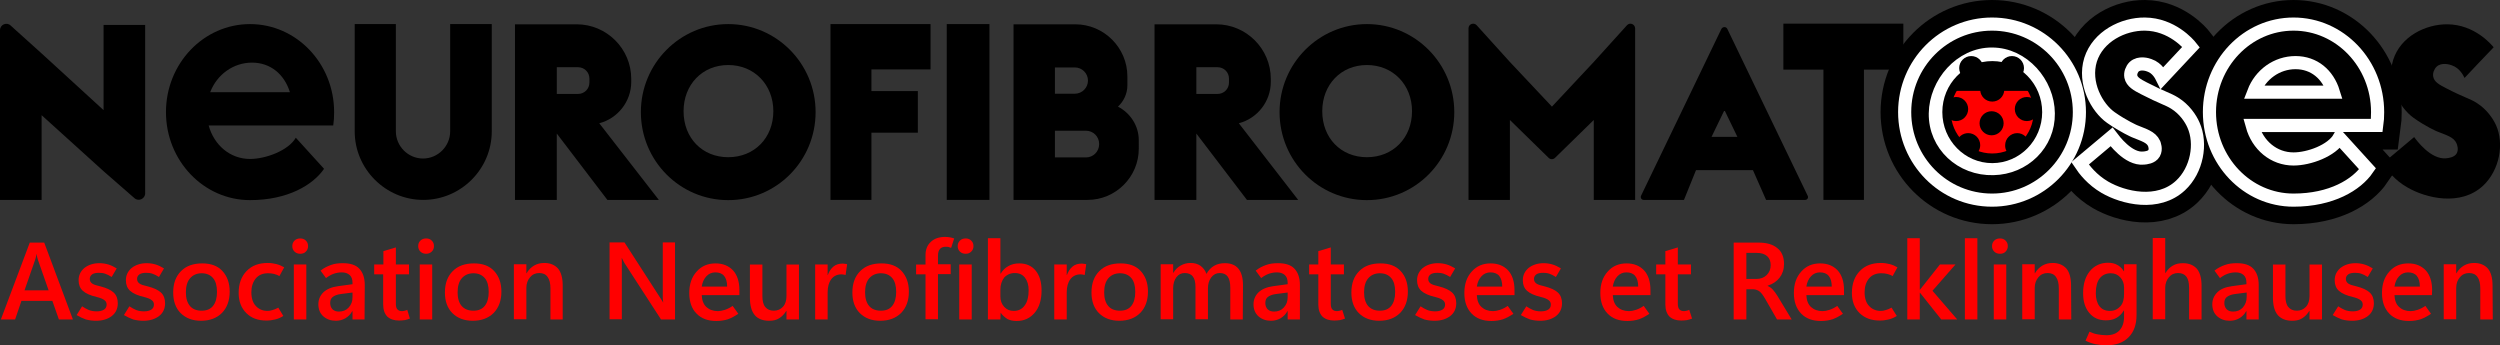 <?xml version="1.0" encoding="utf-8"?>
<!-- Generator: Adobe Illustrator 27.1.1, SVG Export Plug-In . SVG Version: 6.00 Build 0)  -->
<svg version="1.1" id="Layer_2_00000051364637961107529830000010089962036106684288_"
	 xmlns="http://www.w3.org/2000/svg" xmlns:xlink="http://www.w3.org/1999/xlink" x="0px" y="0px" viewBox="0 0 1141.8 157.7"
	 style="enable-background:new 0 0 1141.8 157.7;" xml:space="preserve">
<rect x="0" y="0" width="1141.8" height="157.7" fill="#333333" stroke="none"/>
<style type="text/css">
	.st0{fill:#FF0000;}
	.st1{stroke:#000000;stroke-width:22;stroke-miterlimit:10;}
	.st2{fill:#FFFFFF;stroke:#FFFFFF;stroke-width:4;stroke-miterlimit:10;}
	.st3{stroke:#FFFFFF;stroke-width:6;stroke-miterlimit:10;}
</style>
<g>
	<path class="st0" d="M0.4,145.9l13.2-35.1h6.6l13.1,35.1h-6.4l-3-8.5H9.8l-2.9,8.5H0.4z M11.2,132.6h11l-4.9-14
		c-0.1-0.4-0.2-0.7-0.3-1.1c-0.1-0.4-0.2-0.8-0.2-1.4h-0.1c-0.1,0.5-0.2,0.9-0.3,1.3c-0.1,0.4-0.2,0.7-0.3,1.1L11.2,132.6z"/>
	<path class="st0" d="M35,143.9l2.5-4c1,0.7,2,1.2,3.1,1.7c1.1,0.4,2.3,0.6,3.6,0.6c1.4,0,2.5-0.3,3.3-0.8s1.2-1.3,1.2-2.3
		c0-0.8-0.3-1.5-1-2c-0.6-0.5-1.7-1-3.3-1.4c-3.1-0.7-5.3-1.7-6.6-2.9s-1.9-2.8-1.9-4.8c0-2.3,0.9-4.1,2.6-5.6
		c1.8-1.4,4.1-2.2,6.9-2.2c1.4,0,2.8,0.2,4.1,0.6c1.3,0.4,2.5,1,3.8,1.8l-2.3,3.9c-1.1-0.7-2.1-1.2-3-1.5s-1.8-0.4-2.8-0.4
		c-1.3,0-2.4,0.2-3.1,0.7c-0.7,0.5-1.1,1.2-1.1,2.1c0,0.9,0.4,1.6,1.1,2.1s2,0.9,3.8,1.3c2.7,0.7,4.7,1.6,6,2.8s1.9,2.9,1.9,4.9
		c0,2.4-0.9,4.4-2.7,5.8c-1.8,1.4-4.2,2.2-7.2,2.2c-1.6,0-3.2-0.2-4.7-0.6C37.8,145.4,36.3,144.7,35,143.9z"/>
	<path class="st0" d="M56.6,143.9l2.5-4c1,0.7,2,1.2,3.1,1.7c1.1,0.4,2.3,0.6,3.6,0.6c1.4,0,2.5-0.3,3.3-0.8s1.2-1.3,1.2-2.3
		c0-0.8-0.3-1.5-1-2c-0.6-0.5-1.7-1-3.3-1.4c-3.1-0.7-5.3-1.7-6.6-2.9s-1.9-2.8-1.9-4.8c0-2.3,0.9-4.1,2.6-5.6
		c1.8-1.4,4.1-2.2,6.9-2.2c1.4,0,2.8,0.2,4.1,0.6c1.3,0.4,2.5,1,3.8,1.8l-2.3,3.9c-1.1-0.7-2.1-1.2-3-1.5s-1.8-0.4-2.8-0.4
		c-1.3,0-2.4,0.2-3.1,0.7c-0.7,0.5-1.1,1.2-1.1,2.1c0,0.9,0.4,1.6,1.1,2.1s2,0.9,3.8,1.3c2.7,0.7,4.7,1.6,6,2.8s1.9,2.9,1.9,4.9
		c0,2.4-0.9,4.4-2.7,5.8c-1.8,1.4-4.2,2.2-7.2,2.2c-1.6,0-3.2-0.2-4.7-0.6C59.4,145.4,58,144.7,56.6,143.9z"/>
	<path class="st0" d="M91.8,146.5c-3.9,0-7-1.2-9.3-3.5s-3.4-5.5-3.4-9.4c0-4.2,1.2-7.4,3.6-9.8c2.4-2.4,5.6-3.5,9.7-3.5
		c3.9,0,7,1.1,9.2,3.5s3.3,5.5,3.3,9.4c0,4.1-1.2,7.3-3.5,9.7C99,145.3,95.8,146.5,91.8,146.5z M92.1,141.9c2.3,0,4-0.7,5.2-2.2
		s1.8-3.6,1.8-6.4c0-2.8-0.6-4.9-1.8-6.3s-2.9-2.2-5.2-2.2c-2.2,0-4,0.8-5.3,2.3s-1.9,3.7-1.9,6.4s0.6,4.8,1.9,6.3
		C88,141.2,89.8,141.9,92.1,141.9z"/>
	<path class="st0" d="M129.4,144.3c-1.2,0.8-2.5,1.3-3.7,1.6s-2.6,0.5-4,0.5c-3.9,0-6.9-1.1-9.2-3.4c-2.3-2.3-3.5-5.3-3.5-9.2
		c0-4.2,1.2-7.5,3.6-10c2.4-2.5,5.6-3.7,9.7-3.7c1.4,0,2.7,0.2,3.9,0.5s2.4,0.8,3.6,1.5l-2.2,4c-0.8-0.5-1.7-0.8-2.5-1
		s-1.7-0.3-2.7-0.3c-2.4,0-4.3,0.8-5.6,2.4c-1.3,1.6-2,3.7-2,6.3c0,2.7,0.7,4.9,2.1,6.3c1.4,1.5,3.2,2.2,5.3,2.2
		c0.7,0,1.4-0.1,2.3-0.4c0.8-0.2,1.7-0.6,2.6-1.1L129.4,144.3z"/>
	<path class="st0" d="M137.1,115.9c-1,0-1.9-0.3-2.6-1s-1-1.5-1-2.5s0.3-1.8,1-2.5c0.7-0.7,1.6-1,2.6-1c1.1,0,1.9,0.3,2.6,1
		s1,1.5,1,2.5s-0.3,1.8-1,2.5C139.1,115.6,138.2,115.9,137.1,115.9z M139.9,145.9h-5.7v-25.1h5.7V145.9z"/>
	<path class="st0" d="M166.5,145.9H161v-3.8h-0.1c-0.8,1.5-1.9,2.5-3.2,3.3c-1.3,0.7-2.7,1.1-4.3,1.1c-2.3,0-4.2-0.7-5.7-2
		s-2.3-3.2-2.3-5.5c0-2.2,0.8-4,2.3-5.5c1.5-1.4,3.7-2.4,6.7-2.8l6.6-0.9v-0.5c0-1.7-0.4-2.9-1.3-3.7s-2.1-1.2-3.6-1.2
		c-1.2,0-2.4,0.2-3.6,0.6s-2.4,1.1-3.6,2l-2.5-3.4c1.5-1.2,3.1-2,4.8-2.6c1.6-0.6,3.4-0.8,5.4-0.8c3.4,0,5.9,0.8,7.5,2.5
		s2.5,4.1,2.5,7.5L166.5,145.9L166.5,145.9z M161,135.7v-2.1l-5.4,0.7c-1.6,0.2-2.8,0.7-3.6,1.3s-1.2,1.5-1.2,2.8
		c0,1.2,0.4,2.2,1.1,2.9c0.8,0.7,1.7,1,2.9,1c1.8,0,3.3-0.6,4.4-1.8C160.5,139.1,161,137.6,161,135.7z"/>
	<path class="st0" d="M187.2,145.5c-0.7,0.3-1.5,0.5-2.3,0.7c-0.8,0.1-1.7,0.2-2.6,0.2c-2.3,0-4.1-0.6-5.4-1.8
		c-1.2-1.2-1.9-3.1-1.9-5.5v-13.8h-4.1v-4.5h4.2v-6.1l5.7-1.7v7.8h6v4.5h-6v13.4c0,1.2,0.2,2.1,0.7,2.6s1.1,0.8,2.1,0.8
		c0.5,0,0.9-0.1,1.3-0.2s0.8-0.2,1.1-0.4L187.2,145.5z"/>
	<path class="st0" d="M194.6,115.9c-1,0-1.9-0.3-2.6-1s-1-1.5-1-2.5s0.3-1.8,1-2.5s1.6-1,2.6-1c1.1,0,1.9,0.3,2.6,1s1,1.5,1,2.5
		s-0.3,1.8-1,2.5S195.6,115.9,194.6,115.9z M197.4,145.9h-5.7v-25.1h5.7V145.9z"/>
	<path class="st0" d="M215.9,146.5c-3.9,0-7-1.2-9.3-3.5s-3.4-5.5-3.4-9.4c0-4.2,1.2-7.4,3.6-9.8c2.4-2.4,5.6-3.5,9.7-3.5
		c3.9,0,7,1.1,9.2,3.5s3.3,5.5,3.3,9.4c0,4.1-1.2,7.3-3.5,9.7C223.1,145.3,219.9,146.5,215.9,146.5z M216.2,141.9
		c2.3,0,4-0.7,5.2-2.2s1.8-3.6,1.8-6.4c0-2.8-0.6-4.9-1.8-6.3s-2.9-2.2-5.2-2.2c-2.2,0-4,0.8-5.3,2.3s-1.9,3.7-1.9,6.4
		s0.6,4.8,1.9,6.3C212.2,141.2,213.9,141.9,216.2,141.9z"/>
	<path class="st0" d="M257.1,145.9h-5.7v-14.1c0-2.3-0.4-4.1-1.3-5.3c-0.8-1.2-2.1-1.8-3.8-1.8c-1.7,0-3.1,0.6-4.2,1.9
		c-1.1,1.3-1.7,2.9-1.7,4.9v14.3h-5.7v-25.1h5.7v4.1h0.1c0.9-1.6,2.1-2.7,3.4-3.5c1.4-0.8,2.9-1.2,4.7-1.2c2.7,0,4.8,0.9,6.3,2.6
		c1.4,1.7,2.1,4.3,2.1,7.7v15.5H257.1z"/>
	<path class="st0" d="M308.3,145.9h-6.4l-16.4-25.3c-0.3-0.5-0.6-0.9-0.8-1.4c-0.2-0.4-0.4-0.8-0.6-1.2h-0.2c0.1,0.5,0.1,1.2,0.1,2
		c0,0.9,0,1.9,0,3.2v22.6h-5.6v-35.1h6.8l16,24.8c0.3,0.5,0.6,1,0.9,1.4s0.5,0.8,0.7,1.2h0.1c-0.1-0.5-0.1-1.1-0.2-2
		c0-0.8,0-1.9,0-3.1v-22.3h5.6V145.9z"/>
	<path class="st0" d="M337.6,134.8h-17.1c0.1,2.4,0.8,4.2,2.1,5.4c1.3,1.2,3.1,1.9,5.3,1.9c0.9,0,2-0.2,3.2-0.6s2.4-1,3.5-1.8
		l2.6,3.6c-1.6,1.1-3.1,1.9-4.7,2.5c-1.6,0.5-3.4,0.8-5.3,0.8c-3.9,0-6.9-1.1-9.1-3.4c-2.2-2.2-3.3-5.4-3.3-9.4s1.1-7.3,3.4-9.8
		c2.2-2.5,5.1-3.7,8.6-3.7c3.4,0,6,1.1,8,3.2c1.9,2.1,2.9,5.1,2.9,9v2.3H337.6z M332.1,130.9c0-2.2-0.5-3.8-1.4-4.9
		c-0.9-1.1-2.3-1.6-4-1.6c-1.6,0-3,0.6-4.1,1.8s-1.8,2.7-2.1,4.7H332.1z"/>
	<path class="st0" d="M364.9,145.9h-5.7V142h-0.1c-0.9,1.5-2,2.6-3.3,3.4s-2.8,1.1-4.5,1.1c-2.9,0-5.2-0.9-6.6-2.6
		c-1.5-1.8-2.2-4.4-2.2-8v-15.1h5.7v14.4c0,2.2,0.4,3.9,1.3,5s2.2,1.7,3.9,1.7c1.7,0,3.1-0.6,4.2-1.8s1.6-2.9,1.6-4.9v-14.4h5.7
		V145.9z"/>
	<path class="st0" d="M386.2,125.6c-0.3-0.1-0.6-0.1-0.9-0.2c-0.3,0-0.6-0.1-1-0.1c-2,0-3.6,0.8-4.7,2.3s-1.6,3.5-1.6,5.9v12.4h-5.7
		v-25.1h5.7v4.8h0.1c0.6-1.7,1.5-3,2.6-3.9s2.5-1.3,4-1.3c0.4,0,0.8,0,1.2,0.1c0.4,0,0.7,0.1,1,0.2L386.2,125.6z"/>
	<path class="st0" d="M402,146.5c-3.9,0-7-1.2-9.3-3.5s-3.4-5.5-3.4-9.4c0-4.2,1.2-7.4,3.6-9.8c2.4-2.4,5.6-3.5,9.7-3.5
		c3.9,0,7,1.1,9.2,3.5s3.3,5.5,3.3,9.4c0,4.1-1.2,7.3-3.5,9.7C409.2,145.3,406,146.5,402,146.5z M402.3,141.9c2.3,0,4-0.7,5.2-2.2
		c1.2-1.5,1.8-3.6,1.8-6.4c0-2.8-0.6-4.9-1.8-6.3s-2.9-2.2-5.2-2.2c-2.2,0-4,0.8-5.3,2.3s-1.9,3.7-1.9,6.4s0.6,4.8,1.9,6.3
		C398.2,141.2,400,141.9,402.3,141.9z"/>
	<path class="st0" d="M434.4,113.2c-0.5-0.2-0.9-0.3-1.2-0.4c-0.4-0.1-0.8-0.1-1.2-0.1c-1.2,0-2.1,0.3-2.7,1c-0.6,0.7-0.9,1.7-0.9,3
		v4h5.8v4.5h-5.8v20.6h-5.7v-20.5h-4.3v-4.5h4.3v-4.3c0-2.5,0.8-4.6,2.5-6.1c1.6-1.5,3.8-2.2,6.5-2.2c0.8,0,1.6,0.1,2.2,0.2
		c0.6,0.1,1.3,0.3,1.9,0.5L434.4,113.2z"/>
	<path class="st0" d="M441,115.9c-1,0-1.9-0.3-2.6-1s-1-1.5-1-2.5s0.3-1.8,1-2.5s1.6-1,2.6-1c1.1,0,1.9,0.3,2.6,1s1,1.5,1,2.5
		s-0.3,1.8-1,2.5C442.9,115.6,442.1,115.9,441,115.9z M443.8,145.9h-5.7v-25.1h5.7V145.9z"/>
	<path class="st0" d="M457,142.8L457,142.8l-0.1,3.1h-5.7v-37.1h5.7V125h0.1c1-1.6,2.1-2.7,3.6-3.5c1.4-0.8,3-1.2,4.9-1.2
		c3.2,0,5.7,1.1,7.5,3.3s2.7,5.2,2.7,9.1c0,4.2-1,7.6-3.1,10.1s-4.8,3.8-8.3,3.8c-1.6,0-3-0.3-4.2-0.9
		C458.9,144.9,457.8,144,457,142.8z M456.9,132.3v3.1c0,1.9,0.6,3.5,1.7,4.7c1.2,1.3,2.6,1.9,4.4,1.9c2.1,0,3.8-0.8,5-2.5
		c1.2-1.6,1.8-3.9,1.8-6.9c0-2.5-0.6-4.4-1.7-5.8c-1.1-1.4-2.6-2.1-4.6-2.1s-3.6,0.7-4.9,2.1C457.5,128.3,456.9,130.1,456.9,132.3z"
		/>
	<path class="st0" d="M495.4,125.6c-0.3-0.1-0.6-0.1-0.9-0.2c-0.3,0-0.6-0.1-1-0.1c-2,0-3.6,0.8-4.7,2.3c-1.1,1.5-1.6,3.5-1.6,5.9
		v12.4h-5.7v-25.1h5.7v4.8h0.1c0.6-1.7,1.5-3,2.6-3.9s2.5-1.3,4-1.3c0.4,0,0.8,0,1.2,0.1c0.4,0,0.7,0.1,1,0.2L495.4,125.6z"/>
	<path class="st0" d="M511.2,146.5c-3.9,0-7-1.2-9.3-3.5s-3.4-5.5-3.4-9.4c0-4.2,1.2-7.4,3.6-9.8c2.4-2.4,5.6-3.5,9.7-3.5
		c3.9,0,7,1.1,9.2,3.5s3.3,5.5,3.3,9.4c0,4.1-1.2,7.3-3.5,9.7C518.4,145.3,515.2,146.5,511.2,146.5z M511.5,141.9
		c2.3,0,4-0.7,5.2-2.2s1.8-3.6,1.8-6.4c0-2.8-0.6-4.9-1.8-6.3s-2.9-2.2-5.2-2.2c-2.2,0-4,0.8-5.3,2.3s-1.9,3.7-1.9,6.4
		s0.6,4.8,1.9,6.3C507.4,141.2,509.2,141.9,511.5,141.9z"/>
	<path class="st0" d="M567.6,145.9h-5.7v-14.4c0-2.4-0.4-4.1-1.2-5.2c-0.8-1.1-2-1.6-3.7-1.6c-1.5,0-2.8,0.7-3.8,2s-1.5,3-1.5,4.9
		v14.2H546v-14.7c0-2.2-0.4-3.8-1.2-4.8c-0.8-1.1-2.1-1.6-3.7-1.6c-1.6,0-2.8,0.6-3.8,1.9c-1,1.3-1.5,3-1.5,5.1v14.1h-5.7v-25.1h5.7
		v3.9h0.1c0.8-1.4,2-2.6,3.3-3.3c1.4-0.8,2.9-1.2,4.6-1.2c1.7,0,3.2,0.4,4.5,1.3c1.2,0.9,2.2,2.1,2.7,3.7c0.9-1.6,2.1-2.9,3.5-3.7
		s3-1.2,4.9-1.2c2.7,0,4.8,0.8,6.2,2.5s2.1,4.2,2.1,7.6L567.6,145.9L567.6,145.9z"/>
	<path class="st0" d="M593.6,145.9h-5.5v-3.8H588c-0.8,1.5-1.9,2.5-3.2,3.3c-1.3,0.7-2.7,1.1-4.3,1.1c-2.3,0-4.2-0.7-5.7-2
		s-2.3-3.2-2.3-5.5c0-2.2,0.8-4,2.3-5.5c1.5-1.4,3.7-2.4,6.7-2.8l6.6-0.9v-0.5c0-1.7-0.4-2.9-1.3-3.7c-0.9-0.8-2.1-1.2-3.6-1.2
		c-1.2,0-2.4,0.2-3.6,0.6c-1.2,0.4-2.4,1.1-3.6,2l-2.5-3.4c1.5-1.2,3.1-2,4.8-2.6s3.4-0.8,5.4-0.8c3.4,0,5.9,0.8,7.5,2.5
		s2.5,4.1,2.5,7.5v15.7H593.6z M588.1,135.7v-2.1l-5.4,0.7c-1.6,0.2-2.8,0.7-3.6,1.3s-1.2,1.5-1.2,2.8c0,1.2,0.4,2.2,1.1,2.9
		c0.8,0.7,1.7,1,2.9,1c1.8,0,3.3-0.6,4.4-1.8C587.6,139.1,588.1,137.6,588.1,135.7z"/>
	<path class="st0" d="M614.3,145.5c-0.7,0.3-1.5,0.5-2.3,0.7c-0.8,0.1-1.7,0.2-2.6,0.2c-2.3,0-4.1-0.6-5.4-1.8
		c-1.2-1.2-1.9-3.1-1.9-5.5v-13.8h-4.2v-4.5h4.2v-6.1l5.7-1.7v7.8h6v4.5h-6v13.4c0,1.2,0.2,2.1,0.7,2.6s1.1,0.8,2.1,0.8
		c0.5,0,0.9-0.1,1.3-0.2c0.4-0.1,0.8-0.2,1.1-0.4L614.3,145.5z"/>
	<path class="st0" d="M629.9,146.5c-3.9,0-7-1.2-9.3-3.5s-3.4-5.5-3.4-9.4c0-4.2,1.2-7.4,3.6-9.8c2.4-2.4,5.6-3.5,9.7-3.5
		c3.9,0,7,1.1,9.2,3.5c2.2,2.3,3.3,5.5,3.3,9.4c0,4.1-1.2,7.3-3.5,9.7C637.1,145.3,633.9,146.5,629.9,146.5z M630.2,141.9
		c2.3,0,4-0.7,5.2-2.2s1.8-3.6,1.8-6.4c0-2.8-0.6-4.9-1.8-6.3s-2.9-2.2-5.2-2.2c-2.2,0-4,0.8-5.3,2.3s-1.9,3.7-1.9,6.4
		s0.6,4.8,1.9,6.3C626.2,141.2,627.9,141.9,630.2,141.9z"/>
	<path class="st0" d="M646.3,143.9l2.5-4c1,0.7,2,1.2,3.1,1.7c1.1,0.4,2.3,0.6,3.6,0.6c1.4,0,2.5-0.3,3.3-0.8s1.2-1.3,1.2-2.3
		c0-0.8-0.3-1.5-1-2c-0.6-0.5-1.7-1-3.3-1.4c-3.1-0.7-5.3-1.7-6.6-2.9s-1.9-2.8-1.9-4.8c0-2.3,0.9-4.1,2.6-5.6
		c1.8-1.4,4.1-2.2,6.9-2.2c1.4,0,2.8,0.2,4.1,0.6c1.3,0.4,2.5,1,3.8,1.8l-2.3,3.9c-1.1-0.7-2.1-1.2-3-1.5s-1.8-0.4-2.8-0.4
		c-1.3,0-2.4,0.2-3.1,0.7c-0.7,0.5-1.1,1.2-1.1,2.1c0,0.9,0.4,1.6,1.1,2.1s2,0.9,3.8,1.3c2.7,0.7,4.7,1.6,6,2.8s1.9,2.9,1.9,4.9
		c0,2.4-0.9,4.4-2.7,5.8c-1.8,1.4-4.2,2.2-7.2,2.2c-1.6,0-3.2-0.2-4.7-0.6C649.1,145.4,647.7,144.7,646.3,143.9z"/>
	<path class="st0" d="M691.6,134.8h-17.1c0.1,2.4,0.8,4.2,2.1,5.4s3.1,1.9,5.3,1.9c0.9,0,2-0.2,3.2-0.6s2.4-1,3.5-1.8l2.6,3.6
		c-1.6,1.1-3.1,1.9-4.7,2.5c-1.6,0.5-3.4,0.8-5.3,0.8c-3.9,0-6.9-1.1-9.1-3.4s-3.3-5.4-3.3-9.4s1.1-7.3,3.4-9.8
		c2.2-2.5,5.1-3.7,8.6-3.7c3.4,0,6,1.1,8,3.2c1.9,2.1,2.9,5.1,2.9,9v2.3H691.6z M686.1,130.9c0-2.2-0.5-3.8-1.4-4.9
		c-0.9-1.1-2.3-1.6-4-1.6c-1.6,0-3,0.6-4.1,1.8s-1.8,2.7-2.1,4.7H686.1z"/>
	<path class="st0" d="M694.6,143.9l2.5-4c1,0.7,2,1.2,3.1,1.7c1.1,0.4,2.3,0.6,3.6,0.6c1.4,0,2.5-0.3,3.3-0.8s1.2-1.3,1.2-2.3
		c0-0.8-0.3-1.5-1-2c-0.6-0.5-1.7-1-3.3-1.4c-3.1-0.7-5.3-1.7-6.6-2.9s-1.9-2.8-1.9-4.8c0-2.3,0.9-4.1,2.6-5.6
		c1.8-1.4,4.1-2.2,6.9-2.2c1.4,0,2.8,0.2,4.1,0.6c1.3,0.4,2.5,1,3.8,1.8l-2.3,3.9c-1.1-0.7-2.1-1.2-3-1.5s-1.8-0.4-2.8-0.4
		c-1.3,0-2.4,0.2-3.1,0.7c-0.7,0.5-1.1,1.2-1.1,2.1c0,0.9,0.4,1.6,1.1,2.1s2,0.9,3.8,1.3c2.7,0.7,4.7,1.6,6,2.8s1.9,2.9,1.9,4.9
		c0,2.4-0.9,4.4-2.7,5.8c-1.8,1.4-4.2,2.2-7.2,2.2c-1.6,0-3.2-0.2-4.7-0.6C697.4,145.4,696,144.7,694.6,143.9z"/>
	<path class="st0" d="M753.7,134.8h-17.1c0.1,2.4,0.8,4.2,2.1,5.4s3.1,1.9,5.3,1.9c0.9,0,2-0.2,3.2-0.6s2.4-1,3.5-1.8l2.6,3.6
		c-1.6,1.1-3.1,1.9-4.7,2.5c-1.6,0.5-3.4,0.8-5.3,0.8c-3.9,0-6.9-1.1-9.1-3.4s-3.3-5.4-3.3-9.4s1.1-7.3,3.4-9.8
		c2.2-2.5,5.1-3.7,8.6-3.7c3.4,0,6,1.1,8,3.2c1.9,2.1,2.9,5.1,2.9,9v2.3H753.7z M748.2,130.9c0-2.2-0.5-3.8-1.4-4.9
		c-0.9-1.1-2.3-1.6-4-1.6c-1.6,0-3,0.6-4.1,1.8s-1.8,2.7-2.1,4.7H748.2z"/>
	<path class="st0" d="M772.8,145.5c-0.7,0.3-1.5,0.5-2.3,0.7c-0.8,0.1-1.7,0.2-2.6,0.2c-2.3,0-4.1-0.6-5.4-1.8
		c-1.2-1.2-1.9-3.1-1.9-5.5v-13.8h-4.2v-4.5h4.2v-6.1l5.7-1.7v7.8h6v4.5h-6v13.4c0,1.2,0.2,2.1,0.7,2.6s1.1,0.8,2.1,0.8
		c0.5,0,0.9-0.1,1.3-0.2c0.4-0.1,0.8-0.2,1.1-0.4L772.8,145.5z"/>
	<path class="st0" d="M818.3,145.9h-6.7l-5.4-9.4c-1-1.7-1.8-2.8-2.6-3.4c-0.8-0.6-1.7-0.9-2.8-1h-3.2v13.8h-5.8v-35.1h11.4
		c3.6,0,6.5,0.8,8.5,2.5c2.1,1.6,3.1,4.1,3.1,7.3c0,2.4-0.7,4.5-2,6.2s-3.1,2.9-5.5,3.7v0.1c0.9,0.4,1.7,0.9,2.4,1.7s1.4,1.7,2,2.7
		L818.3,145.9z M797.6,115.5v11.9h4.6c1.9,0,3.5-0.6,4.7-1.8s1.8-2.7,1.8-4.5c0-1.7-0.5-3.1-1.6-4.1s-2.7-1.5-4.8-1.5L797.6,115.5
		L797.6,115.5z"/>
	<path class="st0" d="M842.1,134.8H825c0.1,2.4,0.8,4.2,2.1,5.4s3.1,1.9,5.3,1.9c0.9,0,2-0.2,3.2-0.6s2.4-1,3.5-1.8l2.6,3.6
		c-1.6,1.1-3.1,1.9-4.7,2.5c-1.6,0.5-3.4,0.8-5.3,0.8c-3.9,0-6.9-1.1-9.1-3.4s-3.3-5.4-3.3-9.4s1.1-7.3,3.4-9.8
		c2.2-2.5,5.1-3.7,8.6-3.7c3.4,0,6,1.1,8,3.2c1.9,2.1,2.9,5.1,2.9,9v2.3H842.1z M836.6,130.9c0-2.2-0.5-3.8-1.4-4.9
		c-0.9-1.1-2.3-1.6-4-1.6c-1.6,0-3,0.6-4.1,1.8s-1.8,2.7-2.1,4.7H836.6z"/>
	<path class="st0" d="M866.3,144.3c-1.2,0.8-2.5,1.3-3.7,1.6s-2.6,0.5-4,0.5c-3.9,0-6.9-1.1-9.3-3.4c-2.3-2.3-3.5-5.3-3.5-9.2
		c0-4.2,1.2-7.5,3.6-10c2.4-2.5,5.6-3.7,9.7-3.7c1.4,0,2.7,0.2,3.9,0.5s2.4,0.8,3.6,1.5l-2.2,4c-0.8-0.5-1.7-0.8-2.5-1
		s-1.7-0.3-2.7-0.3c-2.4,0-4.3,0.8-5.6,2.4c-1.3,1.6-2,3.7-2,6.3c0,2.7,0.7,4.9,2.1,6.3c1.4,1.5,3.2,2.2,5.3,2.2
		c0.7,0,1.4-0.1,2.3-0.4c0.8-0.2,1.7-0.6,2.6-1.1L866.3,144.3z"/>
	<path class="st0" d="M893.9,145.9h-7.3l-9.7-12.2h-0.1v12.2h-5.7v-37.1h5.7v23.5h0.1l9.1-11.5h7.1l-10.5,12L893.9,145.9z"/>
	<path class="st0" d="M897.4,145.9v-37.1h5.7v37.1H897.4z"/>
	<path class="st0" d="M913.4,115.9c-1,0-1.9-0.3-2.6-1s-1-1.5-1-2.5s0.3-1.8,1-2.5s1.6-1,2.6-1c1.1,0,1.9,0.3,2.6,1
		c0.7,0.7,1,1.5,1,2.5s-0.3,1.8-1,2.5C915.4,115.6,914.5,115.9,913.4,115.9z M916.3,145.9h-5.7v-25.1h5.7V145.9z"/>
	<path class="st0" d="M946,145.9h-5.7v-14.1c0-2.3-0.4-4.1-1.3-5.3c-0.8-1.2-2.1-1.8-3.8-1.8s-3.1,0.6-4.2,1.9
		c-1.1,1.3-1.7,2.9-1.7,4.9v14.3h-5.7v-25.1h5.7v4.1h0.1c0.9-1.6,2.1-2.7,3.4-3.5c1.4-0.8,2.9-1.2,4.7-1.2c2.7,0,4.8,0.9,6.3,2.6
		c1.4,1.7,2.1,4.3,2.1,7.7L946,145.9L946,145.9z"/>
	<path class="st0" d="M975.8,143.9c0,4.3-1.2,7.7-3.6,10.1c-2.4,2.5-5.8,3.7-10.2,3.7c-1.7,0-3.4-0.2-4.9-0.5s-3-0.8-4.6-1.6
		l1.8-4.1c1.3,0.6,2.5,1,3.7,1.2s2.5,0.4,4,0.4c2.6,0,4.6-0.7,6-2.2s2.1-3.6,2.1-6.3v-2.8H970c-0.9,1.5-2.1,2.7-3.4,3.4
		c-1.4,0.8-3,1.1-4.8,1.1c-3.2,0-5.7-1.1-7.6-3.4s-2.8-5.2-2.8-9c0-4.2,1-7.5,3.1-10.1c2.1-2.5,4.9-3.8,8.3-3.8c1.6,0,3,0.3,4.2,1
		c1.2,0.6,2.2,1.6,3,2.9h0.1v-3.2h5.7L975.8,143.9L975.8,143.9z M970.1,134.2v-2.9c0-1.8-0.6-3.4-1.7-4.6c-1.2-1.3-2.6-1.9-4.4-1.9
		c-2.1,0-3.8,0.8-5,2.3s-1.8,3.8-1.8,6.8c0,2.6,0.6,4.6,1.7,6s2.7,2.1,4.7,2.1s3.5-0.7,4.8-2.1S970.1,136.5,970.1,134.2z"/>
	<path class="st0" d="M1005.5,145.9h-5.7v-14.4c0-2.3-0.4-4-1.2-5.1c-0.8-1.1-2.1-1.7-3.8-1.7s-3.1,0.6-4.2,1.9
		c-1.1,1.3-1.7,2.9-1.7,4.9v14.3h-5.7v-37.1h5.7v16h0.1c0.9-1.5,2.1-2.7,3.4-3.4c1.3-0.8,2.9-1.1,4.6-1.1c2.8,0,4.9,0.9,6.4,2.6
		c1.4,1.7,2.1,4.3,2.1,7.7L1005.5,145.9L1005.5,145.9z"/>
	<path class="st0" d="M1031.5,145.9h-5.5v-3.8h-0.1c-0.8,1.5-1.9,2.5-3.2,3.3c-1.3,0.7-2.7,1.1-4.3,1.1c-2.3,0-4.2-0.7-5.7-2
		s-2.3-3.2-2.3-5.5c0-2.2,0.8-4,2.3-5.5s3.7-2.4,6.7-2.8l6.6-0.9v-0.5c0-1.7-0.4-2.9-1.3-3.7s-2.1-1.2-3.6-1.2
		c-1.2,0-2.4,0.2-3.6,0.6c-1.2,0.4-2.4,1.1-3.6,2l-2.5-3.4c1.5-1.2,3.1-2,4.8-2.6s3.4-0.8,5.4-0.8c3.4,0,5.9,0.8,7.5,2.5
		s2.5,4.1,2.5,7.5v15.7H1031.5z M1026.1,135.7v-2.1l-5.4,0.7c-1.6,0.2-2.8,0.7-3.6,1.3s-1.2,1.5-1.2,2.8c0,1.2,0.4,2.2,1.1,2.9
		c0.8,0.7,1.7,1,2.9,1c1.8,0,3.3-0.6,4.4-1.8C1025.5,139.1,1026.1,137.6,1026.1,135.7z"/>
	<path class="st0" d="M1060.5,145.9h-5.7V142h-0.1c-0.9,1.5-2,2.6-3.3,3.4c-1.3,0.8-2.8,1.1-4.5,1.1c-2.9,0-5.1-0.9-6.6-2.6
		c-1.5-1.8-2.2-4.4-2.2-8v-15.1h5.7v14.4c0,2.2,0.4,3.9,1.3,5s2.2,1.7,3.9,1.7c1.7,0,3.1-0.6,4.2-1.8s1.6-2.9,1.6-4.9v-14.4h5.7
		V145.9z"/>
	<path class="st0" d="M1065.4,143.9l2.5-4c1,0.7,2,1.2,3.1,1.7c1.1,0.4,2.3,0.6,3.6,0.6c1.4,0,2.5-0.3,3.3-0.8s1.2-1.3,1.2-2.3
		c0-0.8-0.3-1.5-1-2c-0.6-0.5-1.7-1-3.3-1.4c-3.1-0.7-5.3-1.7-6.6-2.9c-1.3-1.2-1.9-2.8-1.9-4.8c0-2.3,0.9-4.1,2.6-5.6
		c1.8-1.4,4.1-2.2,6.9-2.2c1.4,0,2.8,0.2,4.1,0.6c1.3,0.4,2.5,1,3.8,1.8l-2.3,3.9c-1.1-0.7-2.1-1.2-3-1.5s-1.8-0.4-2.8-0.4
		c-1.3,0-2.4,0.2-3.1,0.7s-1.1,1.2-1.1,2.1c0,0.9,0.4,1.6,1.1,2.1s2,0.9,3.8,1.3c2.7,0.7,4.7,1.6,6,2.8s1.9,2.9,1.9,4.9
		c0,2.4-0.9,4.4-2.7,5.8c-1.8,1.4-4.2,2.2-7.2,2.2c-1.6,0-3.2-0.2-4.7-0.6C1068.2,145.4,1066.8,144.7,1065.4,143.9z"/>
	<path class="st0" d="M1110.7,134.8h-17.1c0.1,2.4,0.8,4.2,2.1,5.4c1.3,1.2,3.1,1.9,5.3,1.9c0.9,0,2-0.2,3.2-0.6s2.4-1,3.5-1.8
		l2.6,3.6c-1.6,1.1-3.1,1.9-4.7,2.5c-1.6,0.5-3.4,0.8-5.3,0.8c-3.9,0-6.9-1.1-9.1-3.4s-3.3-5.4-3.3-9.4s1.1-7.3,3.4-9.8
		c2.2-2.5,5.1-3.7,8.6-3.7c3.4,0,6,1.1,8,3.2c1.9,2.1,2.9,5.1,2.9,9L1110.7,134.8L1110.7,134.8z M1105.2,130.9
		c0-2.2-0.5-3.8-1.4-4.9c-0.9-1.1-2.3-1.6-4-1.6c-1.6,0-3,0.6-4.1,1.8s-1.8,2.7-2.1,4.7H1105.2z"/>
	<path class="st0" d="M1138.5,145.9h-5.7v-14.1c0-2.3-0.4-4.1-1.3-5.3c-0.8-1.2-2.1-1.8-3.8-1.8s-3.1,0.6-4.2,1.9
		c-1.1,1.3-1.7,2.9-1.7,4.9v14.3h-5.7v-25.1h5.7v4.1h0.1c0.9-1.6,2.1-2.7,3.4-3.5c1.4-0.8,2.9-1.2,4.7-1.2c2.7,0,4.8,0.9,6.3,2.6
		c1.4,1.7,2.1,4.3,2.1,7.7L1138.5,145.9L1138.5,145.9z"/>
</g>
<path d="M47.3,11.4v38.9L19,24.4L4.9,11.7C3.1,9.9,0,11.2,0,13.8v77.5h19V52.6l28.3,25.6l14.1,12.3c1.9,1.7,4.9,0.3,4.9-2.2V11.4
	H47.3z"/>
<path d="M138.8,57.3h13.4c0.3-2.2,0.4-3.8,0.4-6.1c0-22.2-17.2-40.2-38.4-40.2S75.8,29,75.8,51.2S93,91.4,114.2,91.4
	c17.3,0,28.8-7,33.8-14.3l-12.9-14.2c-3.4,5.9-13.8,9.7-20.9,9.7c-9,0-16.4-6.2-18.9-15.3h37.1H138.8z M115.1,28.6
	c8.5,0,14.8,5.4,17.3,13.5H96C99.1,34,106.6,28.6,115.1,28.6z"/>
<path d="M205.6,11v49c0,6.8-5.6,12.4-12.4,12.4l0,0c-6.8,0-12.4-5.6-12.4-12.4V11H162c0,0,0,3.8,0,5.8V60
	c0,17.2,14.1,31.3,31.3,31.3l0,0c17.2,0,31.3-14.1,31.3-31.3V16.8c0-2,0-5.8,0-5.8H205.6z"/>
<path d="M300.9,91.3l-27.2-35c8.4-2.2,14.6-9.9,14.6-18.9V36c0-13.7-11.2-24.9-24.9-24.9h-9.1h-5.4h-13.7v80.2h19.1V61l23.1,30.3
	H300.9z M269.2,37.7c0,2.9-2.3,5.2-5.2,5.2h-9.7V30.7h9.7c2.9,0,5.2,2.3,5.2,5.2V37.7z"/>
<path d="M332.6,11c-22,0-39.9,18-39.9,40.2s17.8,40.2,39.9,40.2s39.9-18,39.9-40.2S354.6,11,332.6,11z M332.6,71.8
	c-11.9,0-20.4-8.8-20.4-21c0-12.1,8.5-21.1,20.4-21.1s20.6,9,20.6,21.1C353.2,63,344.5,71.8,332.6,71.8z"/>
<polygon points="425,31.7 425,11 398,11 382.6,11 379.3,11 379.3,91.3 398,91.3 398,60.6 419.2,60.6 419.2,41.6 398,41.6 398,31.7 
	"/>
<rect x="432.4" y="11" width="19.5" height="80.3"/>
<path d="M510.6,48.7c2.6-2.4,4.3-5.9,4.3-9.7v-4.1c0-13.1-10.7-23.8-23.8-23.8h-9.3h-14.1h-4.8v80.2h8.2h10.7h14.9
	c12.9,0,23.4-10.5,23.4-23.4V64C520.1,57.4,516.2,51.6,510.6,48.7z M490.9,30.8c3.3,0,6,2.7,6,6s-2.7,6-6,6h-9.1v-12H490.9z
	 M502,65.9c0,3.3-2.7,6-6,6h-14.2V59.7H496c3.3,0,6,2.7,6,6V65.9z"/>
<path d="M592.9,91.3l-27.1-35c8.4-2.2,14.6-9.9,14.6-18.9V36c0-13.7-11.2-24.9-24.9-24.9h-9.1H541h-13.7v80.2h19.1V61l23.1,30.3
	H592.9z M561.3,37.7c0,2.9-2.3,5.2-5.2,5.2h-9.7V30.7h9.7c2.9,0,5.2,2.3,5.2,5.2V37.7z"/>
<path d="M624.3,11c-22,0-39.9,18-39.9,40.2s17.8,40.2,39.9,40.2s39.9-18,39.9-40.2S646.3,11,624.3,11z M624.3,71.8
	c-11.9,0-20.4-8.8-20.4-21c0-12.1,8.5-21.1,20.4-21.1s20.6,9,20.6,21.1C644.9,63,636.2,71.8,624.3,71.8z"/>
<path d="M743.1,11.5l-15.2,16.8l-19.1,20.4l-19.2-20.4l-15.2-16.8c-1.3-1.4-3.7-0.5-3.7,1.4v78.4h18.9V54.8l17.7,17.3
	c0.8,0.8,2.1,0.8,2.9,0l17.7-17.3v36.5h18.9V12.9C746.7,11,744.4,10.1,743.1,11.5z"/>
<path d="M825.6,89.4l-36.7-76.2c-0.5-1.1-2.1-1.1-2.7,0l-36.7,76.2c-0.4,0.9,0.2,1.9,1.2,1.9h18.4l5.5-13.6h26l6,13.6h17.9
	C825.4,91.3,826.1,90.3,825.6,89.4z M781.7,62.5l5.7-11.8h0.4l5.7,11.8H781.7z"/>
<polygon points="869.3,10.8 851.3,10.8 832.8,10.8 814.5,10.8 814.5,31.8 832.8,31.8 832.8,91.3 851.3,91.3 851.3,31.8 869.3,31.8 
	"/>
<path d="M1125.6,35.6c-0.4-0.8-2-4.5-5.9-5.8c-0.8-0.3-4.6-1.5-6.9,0.7c-1.1,1.1-1.8,2.9-1.5,4.5c0.4,2.4,2.8,3.7,5.9,5.3
	c8.7,4.5,10.9,4.7,14.1,6.8c4.4,2.8,7.3,7,8.7,10.1c3.8,8.5,1.6,20.5-5.9,27.6c-10.3,9.6-26.2,5.7-34.6,0.8
	c-5.8-3.3-9.3-7.9-11.3-10.9c4.8-4,9.6-8.1,14.4-12.1c1,1.4,7.6,10.4,14.6,9.7c1.1-0.1,3.7-0.4,4.8-2.2c1.1-1.9,0.1-4.2,0-4.5
	c-1.3-3.1-4.7-3.8-9-5.6c0,0-5-2.1-10.7-6.2c-6.4-4.6-12.6-15.7-9.3-26.4c3.4-10.8,14.9-16.4,24.8-16.3c12.3,0.1,20,9.1,21.1,10.5
	C1134.4,26.3,1130,30.9,1125.6,35.6z"/>
<g>
	<path class="st1" d="M993.2,47.1c-3.2-2-5.4-2.3-14.1-6.8c-3.1-1.6-5.4-2.9-5.9-5.3c-0.3-1.6,0.4-3.4,1.5-4.5
		c2.4-2.2,6.1-1,6.9-0.7c3.9,1.3,5.5,5,5.9,5.8c4.4-4.7,8.8-9.4,13.2-14.1c-1.1-1.4-8.8-10.4-21.1-10.5c-9.9-0.1-21.4,5.6-24.8,16.3
		c-3.3,10.7,2.9,21.9,9.3,26.4c5.7,4,10.7,6.2,10.7,6.2c4.3,1.8,7.6,2.6,9,5.6c0.1,0.3,1.1,2.6,0,4.5s-3.7,2.1-4.8,2.2
		c-7,0.7-13.6-8.4-14.6-9.7c-4.8,4-9.6,8.1-14.4,12.1c2,3,5.5,7.5,11.3,10.9c8.4,4.9,24.3,8.8,34.6-0.8c7.5-7,9.7-19.1,5.9-27.6
		C1000.5,54.1,997.7,49.9,993.2,47.1z"/>
	<path class="st1" d="M1072.1,57.3h13.4c0.3-2.2,0.4-3.8,0.4-6.1c0-22.2-17.2-40.2-38.4-40.2s-38.4,18-38.4,40.2
		s17.2,40.2,38.4,40.2c17.3,0,28.8-7,33.8-14.3l-12.9-14.2c-3.4,5.9-13.8,9.7-20.9,9.7c-9,0-16.4-6.2-18.9-15.3h37.1H1072.1z
		 M1048.4,28.6c8.5,0,14.8,5.4,17.3,13.5h-36.4C1032.4,34,1039.9,28.6,1048.4,28.6z"/>
	<path class="st1" d="M909.8,11c-22,0-39.9,18-39.9,40.2s17.8,40.2,39.9,40.2c22,0,39.9-18,39.9-40.2S931.8,11,909.8,11z
		 M909.8,71.8c-11.9,0-20.4-8.8-20.4-21c0-12.1,8.5-21.1,20.4-21.1s20.6,9,20.6,21.1C930.4,63,921.7,71.8,909.8,71.8z"/>
</g>
<g>
	<path class="st2" d="M993.2,47.1c-3.2-2-5.4-2.3-14.1-6.8c-3.1-1.6-5.4-2.9-5.9-5.3c-0.3-1.6,0.4-3.4,1.5-4.5
		c2.4-2.2,6.1-1,6.9-0.7c3.9,1.3,5.5,5,5.9,5.8c4.4-4.7,8.8-9.4,13.2-14.1c-1.1-1.4-8.8-10.4-21.1-10.5c-9.9-0.1-21.4,5.6-24.8,16.3
		c-3.3,10.7,2.9,21.9,9.3,26.4c5.7,4,10.7,6.2,10.7,6.2c4.3,1.8,7.6,2.6,9,5.6c0.1,0.3,1.1,2.6,0,4.5s-3.7,2.1-4.8,2.2
		c-7,0.7-13.6-8.4-14.6-9.7c-4.8,4-9.6,8.1-14.4,12.1c2,3,5.5,7.5,11.3,10.9c8.4,4.9,24.3,8.8,34.6-0.8c7.5-7,9.7-19.1,5.9-27.6
		C1000.5,54.1,997.7,49.9,993.2,47.1z"/>
	<path class="st2" d="M1072.1,57.3h13.4c0.3-2.2,0.4-3.8,0.4-6.1c0-22.2-17.2-40.2-38.4-40.2s-38.4,18-38.4,40.2
		s17.2,40.2,38.4,40.2c17.3,0,28.8-7,33.8-14.3l-12.9-14.2c-3.4,5.9-13.8,9.7-20.9,9.7c-9,0-16.4-6.2-18.9-15.3h37.1H1072.1z
		 M1048.4,28.6c8.5,0,14.8,5.4,17.3,13.5h-36.4C1032.4,34,1039.9,28.6,1048.4,28.6z"/>
	<path class="st2" d="M909.8,11c-22,0-39.9,18-39.9,40.2s17.8,40.2,39.9,40.2c22,0,39.9-18,39.9-40.2S931.8,11,909.8,11z
		 M909.8,71.8c-11.9,0-20.4-8.8-20.4-21c0-12.1,8.5-21.1,20.4-21.1s20.6,9,20.6,21.1C930.4,63,921.7,71.8,909.8,71.8z"/>
</g>
<g>
	<path class="st3" d="M993.2,47.1c-3.2-2-5.4-2.3-14.1-6.8c-3.1-1.6-5.4-2.9-5.9-5.3c-0.3-1.6,0.4-3.4,1.5-4.5
		c2.4-2.2,6.1-1,6.9-0.7c3.9,1.3,5.5,5,5.9,5.8c4.4-4.7,8.8-9.4,13.2-14.1c-1.1-1.4-8.8-10.4-21.1-10.5c-9.9-0.1-21.4,5.6-24.8,16.3
		c-3.3,10.7,2.9,21.9,9.3,26.4c5.7,4,10.7,6.2,10.7,6.2c4.3,1.8,7.6,2.6,9,5.6c0.1,0.3,1.1,2.6,0,4.5s-3.7,2.1-4.8,2.2
		c-7,0.7-13.6-8.4-14.6-9.7c-4.8,4-9.6,8.1-14.4,12.1c2,3,5.5,7.5,11.3,10.9c8.4,4.9,24.3,8.8,34.6-0.8c7.5-7,9.7-19.1,5.9-27.6
		C1000.5,54.1,997.7,49.9,993.2,47.1z"/>
	<path class="st3" d="M1072.1,57.3h13.4c0.3-2.2,0.4-3.8,0.4-6.1c0-22.2-17.2-40.2-38.4-40.2s-38.4,18-38.4,40.2
		s17.2,40.2,38.4,40.2c17.3,0,28.8-7,33.8-14.3l-12.9-14.2c-3.4,5.9-13.8,9.7-20.9,9.7c-9,0-16.4-6.2-18.9-15.3h37.1H1072.1z
		 M1048.4,28.6c8.5,0,14.8,5.4,17.3,13.5h-36.4C1032.4,34,1039.9,28.6,1048.4,28.6z"/>
	<path class="st3" d="M909.8,11c-22,0-39.9,18-39.9,40.2s17.8,40.2,39.9,40.2c22,0,39.9-18,39.9-40.2S931.8,11,909.8,11z M910.4,77
		c-14.6,0.4-26.7-10.7-26.5-25.2c0.2-13.8,11.6-27.2,25.9-27.1c14.2,0,25.6,13.2,25.7,27.1C935.7,65.8,924.4,76.7,910.4,77z"/>
</g>
<g>
	<ellipse cx="909.9" cy="51.2" rx="22.8" ry="23.3"/>
	<circle class="st0" cx="909.9" cy="51.2" r="18.9"/>
	<circle cx="909.6" cy="56.3" r="5.5"/>
	<circle cx="893.4" cy="49.8" r="5.5"/>
	<circle cx="925.7" cy="49.8" r="5.5"/>
	<circle cx="909.9" cy="40.9" r="5.5"/>
	<path d="M927,41.5h-34.3l0,0c0-6.5,5.3-11.8,11.8-11.8h10.6C921.7,29.7,927,35,927,41.5L927,41.5z"/>
	<path d="M898.9,60.8c-2.4,0-4.5,1.6-5.2,3.8l7.5,6.7c1.9-0.9,3.2-2.8,3.2-5C904.4,63.3,902,60.8,898.9,60.8z"/>
	<path d="M918.4,71l8.3-5.5c-0.4-2.7-2.7-4.7-5.4-4.7c-3,0-5.5,2.5-5.5,5.5C915.7,68.3,916.8,70.1,918.4,71z"/>
	<circle cx="900.3" cy="31.1" r="5.5"/>
	<circle cx="918.9" cy="31.1" r="5.5"/>
</g>
</svg>
